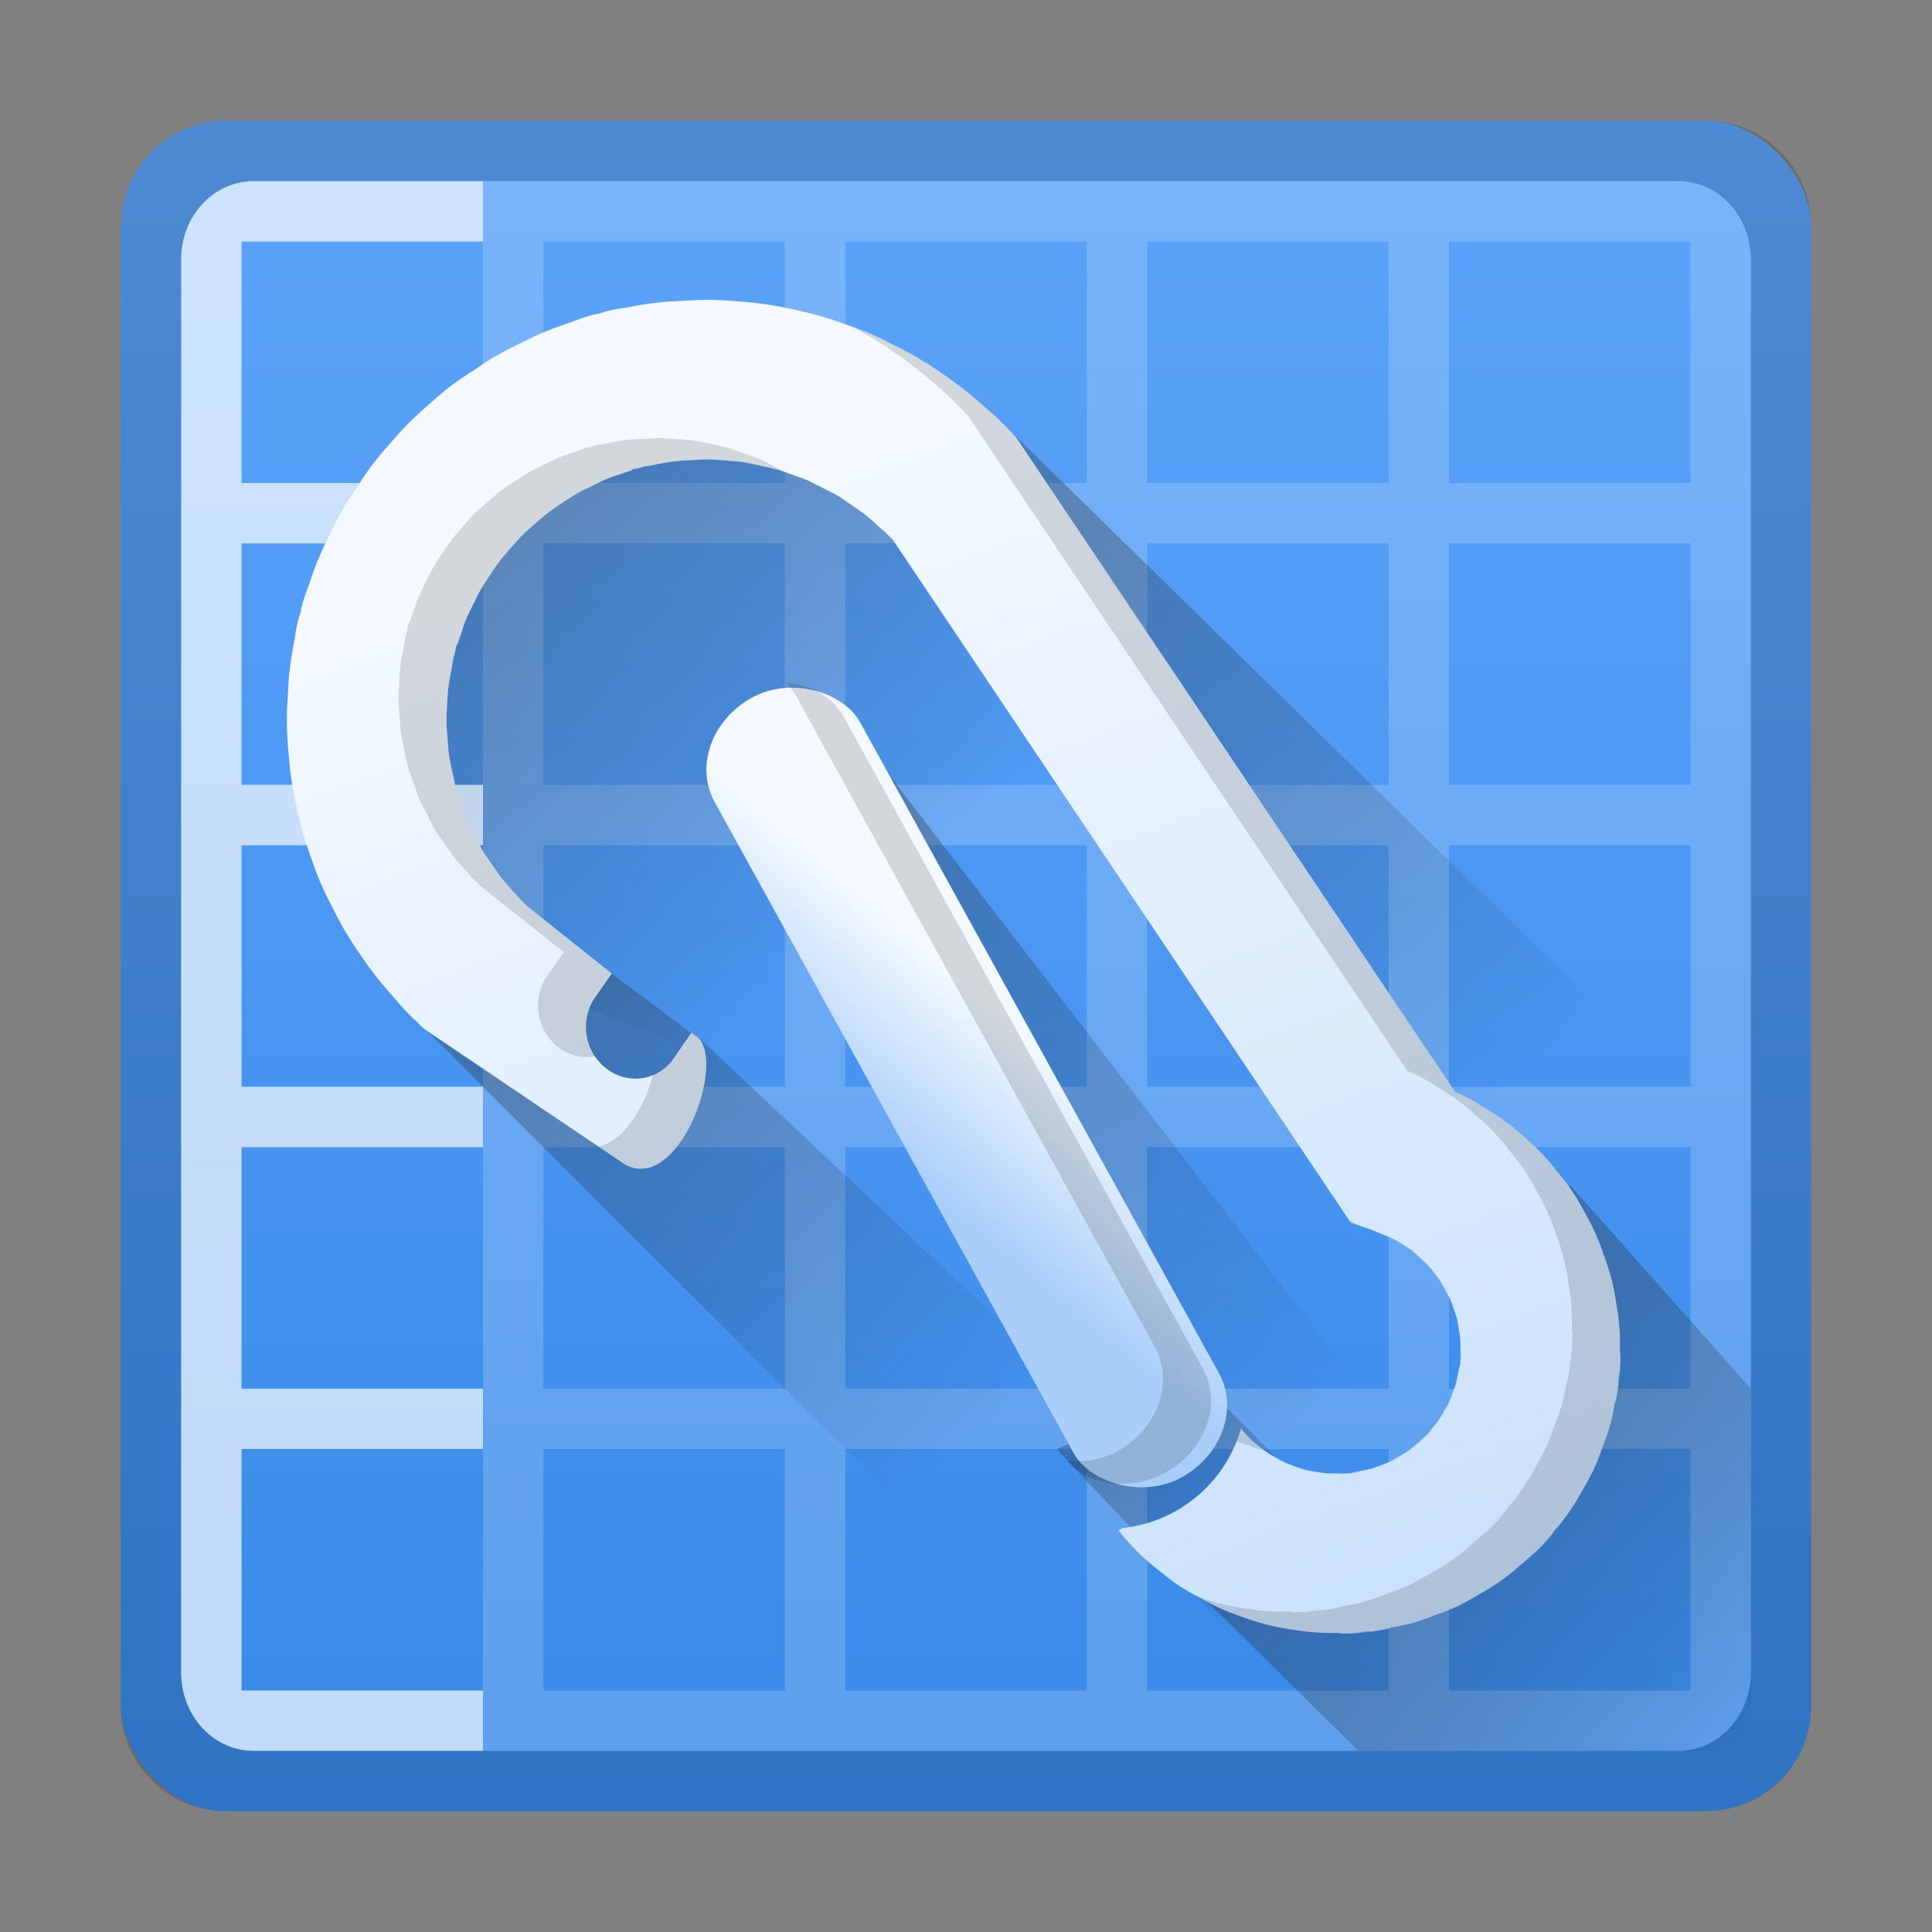<?xml version="1.0" encoding="UTF-8" standalone="no"?>
<!-- Created with Inkscape (http://www.inkscape.org/) -->

<svg
   xmlns:dc="http://purl.org/dc/elements/1.1/"
   xmlns:cc="http://creativecommons.org/ns#"
   xmlns:rdf="http://www.w3.org/1999/02/22-rdf-syntax-ns#"
   xmlns:svg="http://www.w3.org/2000/svg"
   xmlns="http://www.w3.org/2000/svg"
   xmlns:xlink="http://www.w3.org/1999/xlink"
   xmlns:sodipodi="http://sodipodi.sourceforge.net/DTD/sodipodi-0.dtd"
   xmlns:inkscape="http://www.inkscape.org/namespaces/inkscape"
   width="32"
   version="1.1"
   height="32"
   viewBox="0 0 32 32"
   id="svg2"
   inkscape:version="0.91 r13725"
   sodipodi:docname="klimbgrades.svg"
   inkscape:export-filename="/home/diau/git/kf5/climbinggrades/src/android/res/drawable-xxxhdpi/splashscreen.9.png"
   inkscape:export-xdpi="1406.25"
   inkscape:export-ydpi="1406.25">
  <rect x="0" y="0" width="32" height="32" fill="#808080" stroke="none"/>
  <sodipodi:namedview
     pagecolor="#ffffff"
     bordercolor="#666666"
     borderopacity="1"
     objecttolerance="10"
     gridtolerance="10"
     guidetolerance="10"
     inkscape:pageopacity="0"
     inkscape:pageshadow="2"
     inkscape:window-width="1680"
     inkscape:window-height="989"
     id="namedview32"
     showgrid="true"
     inkscape:zoom="5.6568543"
     inkscape:cx="39.24083"
     inkscape:cy="20.948245"
     inkscape:window-x="0"
     inkscape:window-y="0"
     inkscape:window-maximized="1"
     inkscape:current-layer="layer1">
    <inkscape:grid
       type="xygrid"
       id="grid4192" />
  </sodipodi:namedview>
  <defs
     id="defs5455">
    <linearGradient
       id="linearGradient4256">
      <stop
         style="stop-color:#a9cefa;stop-opacity:1"
         id="stop4258" />
      <stop
         offset="1"
         style="stop-color:#f3f9ff;stop-opacity:1"
         id="stop4260" />
    </linearGradient>
    <linearGradient
       inkscape:collect="always"
       id="linearGradient4227-0-8">
      <stop
         style="stop-color:#292c2f"
         id="stop4229-3-3" />
      <stop
         offset="1"
         style="stop-opacity:0"
         id="stop4231-90-8" />
    </linearGradient>
    <linearGradient
       id="linearGradient4232">
      <stop
         style="stop-color:#3889e9"
         id="stop4234-0" />
      <stop
         offset="1"
         style="stop-color:#5ea5fb"
         id="stop4236" />
    </linearGradient>
    <linearGradient
       inkscape:collect="always"
       xlink:href="#linearGradient4232"
       id="linearGradient3426"
       y1="545.798"
       y2="517.798"
       x2="0"
       gradientUnits="userSpaceOnUse" />
    <style
       id="current-color-scheme"
       type="text/css">
      .ColorScheme-Text {
        color:#4d4d4d;
      }
      </style>
    <linearGradient
       inkscape:collect="always"
       xlink:href="#linearGradient4232"
       id="linearGradient4220"
       x1="357.446"
       y1="530.885"
       x2="357.446"
       y2="497.798"
       gradientUnits="userSpaceOnUse"
       gradientTransform="matrix(0.875,0,0,0.875,87.696,81.35)" />
    <linearGradient
       inkscape:collect="always"
       xlink:href="#linearGradient4256"
       id="linearGradient4266"
       x1="-4.315"
       y1="-7.3"
       x2="-16.341"
       y2="18.755"
       gradientUnits="userSpaceOnUse"
       gradientTransform="matrix(-0.934,0.934,-0.934,-0.934,14.953,40.861)" />
    <linearGradient
       inkscape:collect="always"
       xlink:href="#linearGradient4256"
       id="linearGradient4274"
       x1="505.2"
       y1="402.963"
       x2="503.087"
       y2="403.791"
       gradientUnits="userSpaceOnUse"
       gradientTransform="matrix(1.321,0,0,1.321,-758.849,-1193.733)" />
    <linearGradient
       inkscape:collect="always"
       xlink:href="#linearGradient4227-0-8"
       id="linearGradient4326"
       x1="361.571"
       y1="532.798"
       x2="368.571"
       y2="539.798"
       gradientUnits="userSpaceOnUse"
       gradientTransform="translate(32,0)" />
    <linearGradient
       inkscape:collect="always"
       xlink:href="#linearGradient4227-0-8"
       id="linearGradient4336"
       x1="360.571"
       y1="524.326"
       x2="366.571"
       y2="531.264"
       gradientUnits="userSpaceOnUse"
       gradientTransform="translate(32,0)" />
    <linearGradient
       inkscape:collect="always"
       xlink:href="#linearGradient4227-0-8"
       id="linearGradient4346"
       x1="376.571"
       y1="539.798"
       x2="381.571"
       y2="544.798"
       gradientUnits="userSpaceOnUse"
       gradientTransform="translate(32,0)" />
    <linearGradient
       inkscape:collect="always"
       xlink:href="#linearGradient4227-0-8"
       id="linearGradient4356"
       x1="370.571"
       y1="524.798"
       x2="377.571"
       y2="533.798"
       gradientUnits="userSpaceOnUse"
       gradientTransform="translate(32,0)" />
    <linearGradient
       inkscape:collect="always"
       xlink:href="#linearGradient4227-0-8"
       id="linearGradient4366"
       x1="366.571"
       y1="529.798"
       x2="373.571"
       y2="539.798"
       gradientUnits="userSpaceOnUse"
       gradientTransform="translate(32,0)" />
    <linearGradient
       inkscape:collect="always"
       xlink:href="#linearGradient4227-0-8"
       id="linearGradient4276"
       x1="403.15"
       y1="539.4"
       x2="405.571"
       y2="542.431"
       gradientUnits="userSpaceOnUse" />
  </defs>
  <g
     inkscape:label="Capa 1"
     inkscape:groupmode="layer"
     id="layer1"
     transform="matrix(1 0 0 1 -384.571 -515.798)">
    <ellipse
       cx="400.571"
       cy="531.798"
       style="fill:url(#linearGradient3426);stroke-width:4"
       id="ellipse4233" />
    <path
       sodipodi:nodetypes="cccccccccccccccccccccccccccccccccscccccccccccccccccccccccccccccccccccccccccccccccccccccsccccccccscccscccccccccccccccccccccccccccccccccccccccccccccccccccccccccccccccccccccccccsccccccccccccccccccccsccccccccccccsccccccccccccccccccccccccccccccccccccccccc"
       inkscape:connector-curvature="0"
       id="path4222"
       d="m 374.519,488.16 c -0.165,0.005 -0.232,0.022 -0.203,0.019 -0.058,0.005 -0.151,0.01 -0.277,0.031 -0.142,0.024 -0.249,0.053 -0.328,0.074 -0.047,0.013 -0.135,0.033 -0.258,0.076 l 0,-0.002 c -0.136,0.047 -0.237,0.097 -0.311,0.131 -0.05,0.023 -0.136,0.059 -0.248,0.121 l 0,-0.002 c -0.133,0.074 -0.223,0.141 -0.285,0.184 0.054,-0.037 -0.01,-0.01 -0.162,0.107 -0.145,0.111 -0.165,0.14 -0.074,0.066 l 0,-0.002 c 0.09,-0.073 0.055,-0.058 -0.086,0.065 -0.141,0.122 -0.182,0.183 -0.148,0.15 -0.055,0.054 -0.131,0.126 -0.217,0.227 -0.077,0.09 -0.137,0.171 -0.186,0.238 -0.04,0.055 -0.101,0.137 -0.172,0.256 -0.072,0.121 -0.117,0.221 -0.15,0.291 -0.029,0.062 -0.067,0.139 -0.105,0.238 -0.05,0.127 -0.079,0.233 -0.102,0.312 -0.017,0.058 -0.046,0.15 -0.072,0.279 -0.024,0.121 -0.033,0.217 -0.041,0.283 -0.009,0.08 -0.024,0.184 -0.027,0.314 -0.004,0.127 0.004,0.227 0.008,0.299 0.004,0.075 0.01,0.17 0.025,0.285 0.018,0.135 0.044,0.244 0.064,0.33 0.015,0.065 0.034,0.156 0.07,0.27 0.018,0.057 0.036,0.096 0.055,0.145 l -1.91,9.689 -0.004,0.078 c -0.003,0.073 5.7e-4,0.047 0.002,0.074 l -0.004,0.019 0,0.1 c 0,0.161 0.012,0.236 0.012,0.223 0.005,0.117 0.013,0.251 0.031,0.402 0.016,0.133 0.035,0.241 0.051,0.324 0.015,0.084 0.036,0.195 0.07,0.332 0.036,0.144 0.074,0.258 0.102,0.342 0.027,0.082 0.061,0.195 0.117,0.334 0.052,0.128 0.099,0.221 0.129,0.285 0.044,0.092 0.097,0.204 0.168,0.33 0.063,0.112 0.119,0.198 0.16,0.262 0.056,0.087 0.125,0.196 0.219,0.32 0.078,0.104 0.144,0.179 0.189,0.232 0.067,0.08 0.149,0.176 0.254,0.283 0.104,0.107 0.194,0.182 0.254,0.236 0.059,0.052 0.141,0.131 0.256,0.221 0.119,0.093 0.225,0.165 0.314,0.225 l 0.002,0 c -0.006,-0.004 0.05,0.046 0.186,0.129 0.132,0.08 0.159,0.089 0.074,0.039 -0.071,-0.042 -0.044,-0.018 0.092,0.059 0.151,0.085 0.236,0.116 0.238,0.117 0.079,0.039 0.185,0.093 0.322,0.15 0.126,0.052 0.224,0.084 0.287,0.105 0.104,0.036 0.229,0.08 0.379,0.119 0.13,0.035 0.224,0.049 0.279,0.06 0.097,0.02 0.226,0.051 0.391,0.072 0.129,0.017 0.232,0.022 0.309,0.027 0.098,0.007 0.22,0.016 0.365,0.016 0.145,2e-5 0.267,-0.009 0.365,-0.016 0.077,-0.005 0.18,-0.011 0.309,-0.027 0.165,-0.021 0.293,-0.052 0.391,-0.072 0.055,-0.011 0.149,-0.026 0.279,-0.06 0.15,-0.04 0.274,-0.083 0.379,-0.119 0.063,-0.022 0.161,-0.053 0.287,-0.105 0.137,-0.057 0.243,-0.111 0.322,-0.15 0.002,-0.001 0.087,-0.032 0.238,-0.117 0.136,-0.076 0.163,-0.101 0.092,-0.059 -0.085,0.05 -0.058,0.041 0.074,-0.039 0.135,-0.083 0.192,-0.133 0.186,-0.129 l 0.002,0 c 0.089,-0.06 0.196,-0.131 0.314,-0.225 0.116,-0.091 0.199,-0.17 0.258,-0.223 0.06,-0.054 0.148,-0.129 0.252,-0.234 0.105,-0.107 0.187,-0.204 0.254,-0.283 0.045,-0.054 0.111,-0.129 0.189,-0.232 0.093,-0.124 0.163,-0.234 0.219,-0.32 0.041,-0.064 0.097,-0.15 0.16,-0.262 0.071,-0.126 0.124,-0.238 0.168,-0.33 0.03,-0.064 0.077,-0.157 0.129,-0.285 0.056,-0.139 0.09,-0.252 0.117,-0.334 0.027,-0.084 0.065,-0.197 0.102,-0.342 0.035,-0.137 0.055,-0.248 0.07,-0.332 0.015,-0.084 0.035,-0.191 0.051,-0.324 0.018,-0.151 0.026,-0.286 0.031,-0.402 -7.7e-4,0.013 0.012,-0.061 0.012,-0.223 l 0,-0.1 -0.004,-0.019 c 10e-4,-0.028 0.005,-8.9e-4 0.002,-0.074 l -0.004,-0.078 -0.58,-2.977 c -0.224,-0.743 -1.881,0.048 -1.762,0.527 l 0.008,0.059 0.381,-0.07 c 0.34,-0.061 0.648,0.165 0.691,0.508 0.044,0.342 -0.194,0.667 -0.533,0.729 l -0.357,0.065 0.154,1.36 c -9.6e-4,0.015 -0.002,-0.021 -0.002,0.049 l 0,0.092 c -1.1e-4,10e-4 1.2e-4,0.002 0,0.004 -0.002,0.024 -0.003,0.001 -0.006,0.065 -0.004,0.102 -0.008,0.186 -0.016,0.25 -0.005,0.044 -0.018,0.109 -0.035,0.199 -0.018,0.097 -0.029,0.167 -0.039,0.207 -0.011,0.042 -0.034,0.11 -0.066,0.209 -0.033,0.1 -0.055,0.171 -0.07,0.209 -0.012,0.029 -0.04,0.086 -0.082,0.176 -0.042,0.089 -0.074,0.157 -0.102,0.205 -0.018,0.033 -0.053,0.085 -0.102,0.16 -0.058,0.089 -0.1,0.156 -0.133,0.199 -0.019,0.026 -0.06,0.072 -0.119,0.143 -0.066,0.078 -0.117,0.137 -0.156,0.178 -0.026,0.026 -0.078,0.072 -0.156,0.143 l 0,0.002 -0.002,0 c -0.077,0.069 -0.128,0.114 -0.156,0.137 -0.045,0.035 -0.112,0.082 -0.197,0.139 -0.106,0.071 -0.143,0.1 -0.113,0.082 0.093,-0.057 0.077,-0.05 -0.047,0.023 -0.123,0.072 -0.14,0.086 -0.057,0.039 0.026,-0.014 -0.022,0.004 -0.148,0.066 -0.093,0.046 -0.158,0.08 -0.197,0.096 -0.027,0.011 -0.085,0.03 -0.178,0.062 -0.099,0.035 -0.177,0.061 -0.234,0.076 -0.02,0.005 -0.078,0.017 -0.174,0.037 -0.113,0.024 -0.194,0.039 -0.242,0.045 -0.037,0.005 -0.101,0.009 -0.191,0.016 -0.099,0.007 -0.172,0.012 -0.225,0.012 -0.052,10e-6 -0.126,-0.005 -0.225,-0.012 -0.09,-0.006 -0.154,-0.011 -0.191,-0.016 -0.049,-0.006 -0.129,-0.021 -0.242,-0.045 -0.096,-0.02 -0.154,-0.032 -0.174,-0.037 -0.058,-0.015 -0.135,-0.042 -0.234,-0.076 -0.092,-0.032 -0.151,-0.051 -0.178,-0.062 -0.039,-0.016 -0.105,-0.05 -0.197,-0.096 -0.126,-0.062 -0.174,-0.081 -0.148,-0.066 0.084,0.047 0.066,0.033 -0.057,-0.039 -0.124,-0.073 -0.14,-0.08 -0.047,-0.023 0.029,0.018 -0.008,-0.011 -0.113,-0.082 l -0.002,0 c -0.084,-0.057 -0.151,-0.104 -0.195,-0.139 -0.029,-0.023 -0.079,-0.067 -0.156,-0.137 l -0.002,0 0,-0.002 c -0.079,-0.07 -0.131,-0.116 -0.156,-0.143 -0.04,-0.04 -0.09,-0.1 -0.156,-0.178 -0.059,-0.07 -0.1,-0.117 -0.119,-0.143 -0.033,-0.043 -0.075,-0.11 -0.133,-0.199 -0.049,-0.076 -0.083,-0.128 -0.102,-0.16 -0.027,-0.048 -0.059,-0.116 -0.102,-0.205 -0.042,-0.089 -0.07,-0.147 -0.082,-0.176 -0.015,-0.038 -0.038,-0.109 -0.07,-0.209 -0.032,-0.099 -0.056,-0.167 -0.066,-0.209 -0.01,-0.04 -0.021,-0.11 -0.039,-0.207 -0.017,-0.091 -0.03,-0.155 -0.035,-0.199 -0.008,-0.064 -0.011,-0.148 -0.016,-0.25 -0.003,-0.063 -0.004,-0.041 -0.006,-0.065 l 0,-0.004 0,-0.092 c 4.7e-4,-0.07 -8.9e-4,-0.034 -0.002,-0.049 l 1.996,-10.119 -0.15,-0.305 c 0.036,0.073 0.028,0.051 -0.027,-0.078 l 0,-0.002 c -0.027,-0.064 -0.046,-0.11 -0.055,-0.139 -0.005,-0.015 -0.016,-0.052 -0.031,-0.117 -0.017,-0.072 -0.026,-0.118 -0.029,-0.143 -0.003,-0.022 -0.006,-0.063 -0.01,-0.125 -0.004,-0.072 -0.004,-0.115 -0.004,-0.131 6.3e-4,-0.022 0.003,-0.068 0.012,-0.139 0.008,-0.07 0.015,-0.11 0.018,-0.123 10e-4,-0.007 0.011,-0.047 0.033,-0.123 0.021,-0.073 0.035,-0.117 0.043,-0.137 0.007,-0.018 0.022,-0.054 0.047,-0.105 0.034,-0.072 0.056,-0.112 0.064,-0.127 0.005,-0.008 0.031,-0.045 0.078,-0.111 0.036,-0.05 0.062,-0.084 0.08,-0.105 0.011,-0.013 0.042,-0.045 0.096,-0.098 0.106,-0.104 0.126,-0.123 0.062,-0.068 -0.101,0.088 -0.091,0.081 0.039,-0.025 l 0,-0.002 c 0.128,-0.105 0.137,-0.113 0.031,-0.031 -0.078,0.06 -0.059,0.049 0.072,-0.041 0.073,-0.051 0.116,-0.077 0.125,-0.082 l 0,-0.002 c 0.004,-0.002 0.037,-0.019 0.107,-0.051 0.074,-0.034 0.119,-0.051 0.135,-0.057 l 0,-0.002 c -2.7e-4,10e-5 0.036,-0.009 0.113,-0.029 0.078,-0.021 0.126,-0.032 0.145,-0.035 0.006,-10e-4 0.045,-0.005 0.121,-0.012 0.127,-0.011 0.157,-0.014 0.09,-0.012 -0.119,0.003 -0.105,0.004 0.045,0.004 0.026,0 0.07,0.002 0.135,0.008 0.076,0.007 0.115,0.011 0.121,0.012 0.018,0.003 0.066,0.014 0.145,0.035 0.078,0.021 0.114,0.029 0.113,0.029 l 0,0.002 c 0.016,0.005 0.061,0.023 0.135,0.057 0.07,0.032 0.104,0.049 0.107,0.051 l 0,0.002 c 0.009,0.005 0.051,0.031 0.125,0.082 0.131,0.09 0.15,0.101 0.072,0.041 -0.106,-0.082 -0.097,-0.073 0.031,0.031 l 0,0.002 c 0.13,0.106 0.14,0.113 0.039,0.025 -0.063,-0.055 -0.044,-0.036 0.062,0.068 0.053,0.052 0.085,0.085 0.096,0.098 0.018,0.021 0.044,0.056 0.08,0.105 0.047,0.066 0.074,0.104 0.078,0.111 0.009,0.015 0.03,0.055 0.064,0.127 0.025,0.052 0.04,0.087 0.047,0.105 0.008,0.02 0.022,0.064 0.043,0.137 0.022,0.076 0.032,0.116 0.033,0.123 0.003,0.013 0.009,0.053 0.018,0.123 0.008,0.071 0.011,0.117 0.012,0.139 4.7e-4,0.016 1.8e-4,0.059 -0.004,0.131 -0.003,0.062 -0.007,0.103 -0.01,0.125 -0.002,0.019 -0.012,0.064 -0.023,0.113 0.329,-0.092 0.67,-0.138 1.012,-0.139 0.34,0.001 0.678,0.049 1.006,0.141 0.003,-0.043 0.01,-0.096 0.012,-0.131 0.004,-0.072 0.011,-0.171 0.008,-0.299 -0.004,-0.13 -0.018,-0.235 -0.027,-0.314 -0.008,-0.066 -0.017,-0.162 -0.041,-0.283 -0.026,-0.13 -0.056,-0.221 -0.072,-0.279 -0.023,-0.079 -0.052,-0.185 -0.102,-0.312 -0.038,-0.099 -0.076,-0.177 -0.105,-0.238 -0.033,-0.07 -0.079,-0.17 -0.15,-0.291 -0.071,-0.119 -0.132,-0.201 -0.172,-0.256 -0.049,-0.068 -0.109,-0.149 -0.186,-0.238 -0.086,-0.101 -0.162,-0.173 -0.217,-0.227 0.034,0.033 -0.008,-0.028 -0.148,-0.15 -0.141,-0.122 -0.176,-0.138 -0.086,-0.065 l 0,0.002 c 0.091,0.074 0.07,0.045 -0.074,-0.066 -0.153,-0.118 -0.216,-0.145 -0.162,-0.107 -0.062,-0.043 -0.152,-0.11 -0.285,-0.184 l 0,0.002 c -0.112,-0.062 -0.198,-0.098 -0.248,-0.121 -0.073,-0.034 -0.174,-0.084 -0.311,-0.131 l 0,0.002 c -0.123,-0.043 -0.211,-0.064 -0.258,-0.076 -0.079,-0.021 -0.187,-0.051 -0.328,-0.074 -0.126,-0.021 -0.22,-0.026 -0.277,-0.031 -0.083,-0.007 -0.185,-0.016 -0.307,-0.016 0.1,-2e-5 0.065,-0.009 -0.104,-0.004 z"
       style="color:#000000;font-style:normal;font-variant:normal;font-weight:normal;font-stretch:normal;font-size:medium;line-height:normal;font-family:sans-serif;text-indent:0;text-align:start;text-decoration:none;text-decoration-line:none;text-decoration-style:solid;text-decoration-color:#000000;letter-spacing:normal;word-spacing:normal;text-transform:none;direction:ltr;block-progression:tb;writing-mode:lr-tb;baseline-shift:baseline;text-anchor:start;white-space:normal;clip-rule:nonzero;display:inline;overflow:visible;visibility:visible;opacity:1;isolation:auto;mix-blend-mode:normal;color-interpolation:sRGB;color-interpolation-filters:linearRGB;solid-color:#000000;solid-opacity:1;fill:#000000;fill-opacity:1;fill-rule:evenodd;stroke:none;stroke-width:2;stroke-linecap:butt;stroke-linejoin:miter;stroke-miterlimit:4;stroke-dasharray:none;stroke-dashoffset:0;stroke-opacity:1;color-rendering:auto;image-rendering:auto;shape-rendering:auto;text-rendering:auto;enable-background:accumulate" />
    <rect
       transform="matrix(0.961,0.278,-0.278,0.961,0,0)"
       rx="1.039"
       ry="0.918"
       y="367.855"
       x="498.149"
       height="11.156"
       width="2.078"
       id="rect4224"
       style="fill:#ff00ff;fill-opacity:1;stroke-width:2;stroke-linecap:round;stroke-linejoin:bevel;stroke-miterlimit:4;stroke-dasharray:none" />
    <rect
       style="fill:url(#linearGradient4220);fill-opacity:1;stroke-width:2;stroke-linecap:round;stroke-linejoin:bevel;stroke-miterlimit:4;stroke-dasharray:none"
       id="rect4212"
       width="28"
       height="28"
       x="386.571"
       y="517.798"
       rx="1.75"
       ry="1.75" />
    <path
       style="fill:#fcfcfc;fill-opacity:0.182;stroke-width:2;stroke-linecap:round;stroke-linejoin:bevel;stroke-miterlimit:4;stroke-dasharray:none"
       d="M 4.203 3 C 3.537 3 3 3.578 3 4.297 L 3 8 L 3 9 L 3 13 L 3 14 L 3 18 L 3 19 L 3 23 L 3 24 L 3 27.703 C 3 28.422 3.537 29 4.203 29 L 8 29 L 27.797 29 C 28.463 29 29 28.422 29 27.703 L 29 4.297 C 29 3.578 28.463 3 27.797 3 L 8 3 L 4.203 3 z M 4 4 L 8 4 L 8 8 L 4 8 L 4 4 z M 9 4 L 13 4 L 13 8 L 9 8 L 9 4 z M 14 4 L 18 4 L 18 8 L 14 8 L 14 4 z M 19 4 L 23 4 L 23 8 L 19 8 L 19 4 z M 24 4 L 28 4 L 28 8 L 24 8 L 24 4 z M 4 9 L 8 9 L 8 13 L 4 13 L 4 9 z M 9 9 L 13 9 L 13 13 L 9 13 L 9 9 z M 14 9 L 18 9 L 18 13 L 14 13 L 14 9 z M 19 9 L 23 9 L 23 13 L 19 13 L 19 9 z M 24 9 L 28 9 L 28 13 L 24 13 L 24 9 z M 4 14 L 8 14 L 8 18 L 4 18 L 4 14 z M 9 14 L 13 14 L 13 18 L 9 18 L 9 14 z M 14 14 L 18 14 L 18 18 L 14 18 L 14 14 z M 19 14 L 23 14 L 23 18 L 19 18 L 19 14 z M 24 14 L 28 14 L 28 18 L 24 18 L 24 14 z M 4 19 L 8 19 L 8 23 L 4 23 L 4 19 z M 9 19 L 13 19 L 13 23 L 9 23 L 9 19 z M 14 19 L 18 19 L 18 23 L 14 23 L 14 19 z M 19 19 L 23 19 L 23 23 L 19 23 L 19 19 z M 24 19 L 28 19 L 28 23 L 24 23 L 24 19 z M 4 24 L 8 24 L 8 28 L 4 28 L 4 24 z M 9 24 L 13 24 L 13 28 L 9 28 L 9 24 z M 14 24 L 18 24 L 18 28 L 14 28 L 14 24 z M 19 24 L 23 24 L 23 28 L 19 28 L 19 24 z M 24 24 L 28 24 L 28 28 L 24 28 L 24 24 z "
       transform="translate(384.571,515.798)"
       id="rect4232-1" />
    <path
       style="opacity:0.32;fill:url(#linearGradient4326);fill-opacity:1;fill-rule:evenodd;stroke:none;stroke-width:1px;stroke-linecap:butt;stroke-linejoin:miter;stroke-opacity:1"
       d="m 391.571,532.798 11,11 5.133,0.055 -11.47,-10.785 -1.549,-1.157 z"
       id="path4316"
       inkscape:connector-curvature="0"
       sodipodi:nodetypes="cccccc" />
    <path
       style="opacity:0.323;fill:url(#linearGradient4336);fill-opacity:1;fill-rule:evenodd;stroke:none;stroke-width:1px;stroke-linecap:butt;stroke-linejoin:miter;stroke-opacity:1"
       d="m 392.571,531.798 -1,-4 1,-3 3,-2 4,1 3,3 2,3 1,2 -5.688,4.75 -3.863,-3.378 z"
       id="path4328"
       inkscape:connector-curvature="0"
       sodipodi:nodetypes="ccccccccccc" />
    <path
       style="opacity:0.32;fill:url(#linearGradient4346);fill-opacity:1;fill-rule:evenodd;stroke:none;stroke-width:1px;stroke-linecap:butt;stroke-linejoin:miter;stroke-opacity:1"
       d="m 404.571,542.329 2.5,2.469 6.5,0 0,-6 -3,-3.375 -1.438,3.938 z"
       id="path4338"
       inkscape:connector-curvature="0" />
    <path
       style="opacity:0.32;fill:url(#linearGradient4356);fill-opacity:1;fill-rule:evenodd;stroke:none;stroke-width:1px;stroke-linecap:butt;stroke-linejoin:miter;stroke-opacity:1"
       d="m 401.324,522.954 12.247,12 0,5 -6,-5 -7,-11 z"
       id="path4348"
       inkscape:connector-curvature="0"
       sodipodi:nodetypes="cccccc" />
    <path
       style="fill:url(#linearGradient4276);fill-opacity:1;fill-rule:evenodd;stroke:none;stroke-width:1px;stroke-linecap:butt;stroke-linejoin:miter;stroke-opacity:1;opacity:0.32"
       d="m 404.571,538.798 3,3 -2.062,1.641 -3.438,-3.641 z"
       id="path4266"
       inkscape:connector-curvature="0"
       sodipodi:nodetypes="ccccc" />
    <path
       style="opacity:0.32;fill:url(#linearGradient4366);fill-opacity:1;fill-rule:evenodd;stroke:none;stroke-width:1px;stroke-linecap:butt;stroke-linejoin:miter;stroke-opacity:1"
       d="m 398.433,527.51 10,13 -2,2 -6,-8 -3.594,-6 z"
       id="path4358"
       inkscape:connector-curvature="0" />
    <path
       style="opacity:1;fill:#ffffff;fill-opacity:0.624;stroke:none;stroke-width:2;stroke-linecap:round;stroke-linejoin:bevel;stroke-miterlimit:4;stroke-dasharray:none"
       d="M 4.203 3 C 3.537 3 3 3.578 3 4.297 L 3 8 L 3 9 L 3 13 L 3 14 L 3 18 L 3 19 L 3 23 L 3 24 L 3 27.703 C 3 28.422 3.537 29 4.203 29 L 8 29 L 8 28 L 4 28 L 4 24 L 8 24 L 8 23 L 4 23 L 4 19 L 8 19 L 8 18 L 4 18 L 4 14 L 8 14 L 8 13 L 4 13 L 4 9 L 8 9 L 8 8 L 4 8 L 4 4 L 8 4 L 8 3 L 4.203 3 z "
       transform="translate(384.571,515.798)"
       id="rect4370" />
    <path
       inkscape:connector-curvature="0"
       style="fill:#000000;fill-opacity:0.164;stroke-width:2;stroke-linecap:round;stroke-linejoin:bevel;stroke-miterlimit:4;stroke-dasharray:none"
       d="m 388.321,517.798 c -0.97,0 -1.75,0.78 -1.75,1.75 l 0,24.5 c 0,0.97 0.78,1.75 1.75,1.75 l 24.5,0 c 0.97,0 1.75,-0.78 1.75,-1.75 l 0,-24.5 c 0,-0.97 -0.78,-1.75 -1.75,-1.75 l -24.5,0 z m 0.453,1 23.594,0 c 0.667,0 1.203,0.578 1.203,1.297 l 0,23.406 c 0,0.718 -0.537,1.297 -1.203,1.297 l -23.594,0 c -0.667,0 -1.203,-0.578 -1.203,-1.297 l 0,-23.406 c 0,-0.718 0.537,-1.297 1.203,-1.297 z"
       id="rect4301" />
    <path
       style="color:#000000;font-style:normal;font-variant:normal;font-weight:normal;font-stretch:normal;font-size:medium;line-height:normal;font-family:sans-serif;text-indent:0;text-align:start;text-decoration:none;text-decoration-line:none;text-decoration-style:solid;text-decoration-color:#000000;letter-spacing:normal;word-spacing:normal;text-transform:none;direction:ltr;block-progression:tb;writing-mode:lr-tb;baseline-shift:baseline;text-anchor:start;white-space:normal;clip-rule:nonzero;display:inline;overflow:visible;visibility:visible;opacity:1;isolation:auto;mix-blend-mode:normal;color-interpolation:sRGB;color-interpolation-filters:linearRGB;solid-color:#000000;solid-opacity:1;fill:url(#linearGradient4266);fill-opacity:1;fill-rule:evenodd;stroke:none;stroke-width:2;stroke-linecap:butt;stroke-linejoin:miter;stroke-miterlimit:4;stroke-dasharray:none;stroke-dashoffset:0;stroke-opacity:1;color-rendering:auto;image-rendering:auto;shape-rendering:auto;text-rendering:auto;enable-background:accumulate"
       d="M 11.756 4.967 C 11.559 4.965 11.404 4.978 11.297 4.984 C 11.193 4.99 11.043 4.993 10.852 5.016 C 10.654 5.04 10.489 5.072 10.35 5.1 L 10.348 5.102 C 10.357 5.1 10.257 5.105 10.053 5.154 C 9.855 5.202 9.821 5.22 9.947 5.188 C 10.053 5.16 10.005 5.163 9.807 5.219 C 9.586 5.281 9.478 5.331 9.475 5.332 C 9.364 5.369 9.214 5.417 9.033 5.492 C 8.866 5.561 8.746 5.624 8.666 5.662 C 8.534 5.726 8.378 5.801 8.201 5.904 C 8.047 5.994 7.945 6.068 7.883 6.109 C 7.773 6.181 7.625 6.272 7.451 6.406 C 7.315 6.511 7.213 6.603 7.137 6.67 C 7.039 6.755 6.917 6.861 6.781 6.996 C 6.646 7.131 6.541 7.254 6.455 7.352 C 6.388 7.428 6.296 7.53 6.191 7.666 C 6.057 7.84 5.967 7.988 5.895 8.098 C 5.854 8.16 5.779 8.262 5.689 8.416 C 5.587 8.593 5.511 8.749 5.447 8.881 C 5.409 8.96 5.346 9.081 5.277 9.248 C 5.202 9.429 5.154 9.579 5.117 9.689 C 5.116 9.692 5.066 9.801 5.004 10.021 C 4.948 10.219 4.945 10.268 4.973 10.162 C 5.005 10.036 4.987 10.069 4.939 10.268 C 4.89 10.471 4.885 10.572 4.887 10.562 L 4.885 10.564 C 4.857 10.704 4.825 10.87 4.801 11.068 C 4.777 11.261 4.773 11.414 4.768 11.518 C 4.762 11.624 4.75 11.775 4.752 11.971 C 4.754 12.169 4.768 12.336 4.779 12.473 C 4.787 12.565 4.796 12.697 4.82 12.867 C 4.849 13.071 4.885 13.238 4.914 13.371 C 4.935 13.469 4.964 13.602 5.01 13.766 C 5.061 13.95 5.115 14.104 5.16 14.23 C 5.192 14.318 5.235 14.449 5.307 14.617 C 5.385 14.8 5.458 14.937 5.51 15.039 C 5.563 15.143 5.633 15.284 5.734 15.453 C 5.83 15.614 5.915 15.736 5.979 15.828 C 6.042 15.921 6.125 16.041 6.234 16.18 C 6.359 16.338 6.476 16.47 6.58 16.584 C 6.568 16.571 6.626 16.652 6.777 16.803 L 6.871 16.896 L 6.893 16.91 C 6.917 16.937 6.889 16.916 6.961 16.982 L 7.037 17.051 L 10.359 19.291 C 11.263 19.776 12.073 17.489 11.514 17.152 L 11.451 17.105 L 11.16 17.527 C 10.9 17.902 10.402 17.976 10.041 17.697 C 9.68 17.418 9.597 16.894 9.857 16.52 L 10.133 16.125 L 8.717 14.998 C 8.703 14.983 8.739 15.016 8.674 14.951 L 8.588 14.865 C 8.587 14.864 8.586 14.863 8.584 14.861 C 8.564 14.837 8.586 14.857 8.529 14.795 C 8.438 14.696 8.363 14.614 8.311 14.547 C 8.274 14.501 8.225 14.428 8.156 14.328 C 8.082 14.221 8.028 14.145 8 14.098 C 7.971 14.048 7.929 13.964 7.867 13.842 C 7.804 13.717 7.758 13.63 7.736 13.58 C 7.72 13.542 7.694 13.463 7.65 13.34 C 7.607 13.217 7.572 13.123 7.553 13.053 C 7.539 13.005 7.523 12.925 7.498 12.809 C 7.468 12.671 7.446 12.569 7.436 12.498 C 7.43 12.456 7.424 12.375 7.414 12.254 C 7.403 12.12 7.395 12.016 7.395 11.941 C 7.394 11.893 7.398 11.801 7.406 11.662 L 7.404 11.66 L 7.406 11.658 C 7.414 11.521 7.42 11.433 7.426 11.385 C 7.435 11.31 7.454 11.203 7.48 11.07 C 7.513 10.905 7.52 10.845 7.51 10.889 C 7.476 11.028 7.484 11.006 7.531 10.822 C 7.578 10.64 7.581 10.61 7.547 10.732 C 7.536 10.77 7.566 10.707 7.625 10.531 C 7.668 10.402 7.697 10.309 7.719 10.258 C 7.733 10.223 7.77 10.15 7.826 10.033 C 7.887 9.908 7.935 9.812 7.975 9.744 C 7.989 9.721 8.03 9.655 8.102 9.547 C 8.186 9.419 8.248 9.33 8.287 9.279 C 8.318 9.24 8.373 9.177 8.451 9.086 C 8.537 8.987 8.602 8.914 8.65 8.865 C 8.699 8.816 8.773 8.752 8.871 8.666 C 8.961 8.587 9.025 8.533 9.064 8.502 C 9.115 8.462 9.204 8.4 9.332 8.316 C 9.441 8.245 9.506 8.203 9.529 8.189 C 9.597 8.15 9.695 8.101 9.82 8.041 C 9.937 7.985 10.01 7.948 10.045 7.934 C 10.097 7.912 10.189 7.881 10.318 7.838 C 10.494 7.779 10.555 7.751 10.518 7.762 C 10.396 7.796 10.426 7.793 10.607 7.746 C 10.792 7.698 10.813 7.691 10.674 7.725 C 10.63 7.735 10.691 7.728 10.855 7.695 L 10.857 7.693 C 10.989 7.668 11.095 7.65 11.17 7.641 C 11.218 7.635 11.306 7.629 11.443 7.621 L 11.445 7.619 L 11.447 7.621 C 11.587 7.613 11.678 7.609 11.727 7.609 C 11.801 7.61 11.905 7.618 12.039 7.629 C 12.16 7.639 12.241 7.644 12.283 7.65 C 12.354 7.66 12.457 7.683 12.594 7.713 C 12.71 7.738 12.79 7.754 12.838 7.768 C 12.908 7.787 13.003 7.819 13.125 7.863 C 13.248 7.907 13.327 7.935 13.365 7.951 C 13.415 7.972 13.503 8.019 13.627 8.082 C 13.749 8.144 13.835 8.185 13.885 8.215 C 13.932 8.243 14.006 8.297 14.113 8.371 C 14.214 8.44 14.286 8.489 14.332 8.525 C 14.399 8.578 14.481 8.653 14.58 8.744 C 14.642 8.8 14.623 8.779 14.646 8.799 L 14.65 8.803 L 14.736 8.889 C 14.801 8.954 14.768 8.918 14.783 8.932 L 22.373 20.252 L 22.799 20.396 C 22.697 20.362 22.724 20.374 22.896 20.443 L 22.898 20.445 C 22.984 20.479 23.045 20.505 23.08 20.523 C 23.099 20.532 23.144 20.557 23.219 20.604 C 23.302 20.655 23.353 20.689 23.379 20.709 C 23.403 20.727 23.442 20.764 23.504 20.818 C 23.575 20.882 23.616 20.92 23.631 20.936 C 23.651 20.957 23.692 21.002 23.75 21.076 C 23.808 21.149 23.838 21.194 23.848 21.209 C 23.854 21.216 23.881 21.262 23.932 21.354 C 23.98 21.441 24.008 21.495 24.02 21.521 C 24.03 21.545 24.049 21.593 24.074 21.664 C 24.109 21.763 24.127 21.822 24.133 21.844 C 24.136 21.856 24.147 21.914 24.164 22.02 C 24.177 22.099 24.185 22.156 24.188 22.193 C 24.189 22.215 24.19 22.277 24.189 22.375 C 24.187 22.572 24.186 22.607 24.193 22.496 C 24.206 22.319 24.203 22.336 24.182 22.557 L 24.184 22.559 C 24.162 22.776 24.161 22.793 24.184 22.617 C 24.2 22.488 24.192 22.516 24.154 22.723 C 24.133 22.839 24.117 22.903 24.113 22.916 L 24.115 22.918 C 24.113 22.924 24.098 22.971 24.062 23.066 C 24.025 23.167 24 23.224 23.99 23.244 L 23.992 23.246 C 23.992 23.246 23.968 23.289 23.914 23.381 C 23.86 23.473 23.825 23.529 23.811 23.549 C 23.806 23.556 23.773 23.595 23.709 23.672 C 23.601 23.8 23.576 23.832 23.637 23.768 C 23.745 23.653 23.73 23.665 23.59 23.805 C 23.566 23.829 23.523 23.869 23.457 23.924 C 23.38 23.988 23.341 24.02 23.334 24.025 C 23.314 24.04 23.259 24.075 23.166 24.129 C 23.074 24.182 23.033 24.207 23.033 24.207 L 23.031 24.205 C 23.012 24.215 22.952 24.24 22.852 24.277 C 22.756 24.313 22.709 24.328 22.703 24.33 L 22.701 24.328 C 22.688 24.332 22.624 24.348 22.508 24.369 C 22.301 24.407 22.273 24.415 22.402 24.398 C 22.578 24.376 22.561 24.377 22.344 24.398 L 22.342 24.396 C 22.121 24.419 22.105 24.421 22.281 24.408 C 22.392 24.4 22.357 24.401 22.16 24.404 C 22.062 24.405 22.001 24.404 21.979 24.402 C 21.942 24.399 21.885 24.392 21.805 24.379 C 21.699 24.362 21.64 24.351 21.629 24.348 C 21.607 24.343 21.548 24.324 21.449 24.289 C 21.378 24.264 21.33 24.245 21.307 24.234 C 21.28 24.223 21.226 24.195 21.139 24.146 C 21.048 24.096 21.002 24.068 20.994 24.062 C 20.979 24.052 20.935 24.021 20.861 23.963 C 20.787 23.904 20.742 23.866 20.721 23.846 C 20.705 23.831 20.667 23.79 20.604 23.719 C 20.578 23.691 20.572 23.682 20.555 23.662 A 2.297 2.297 0 0 1 18.584 25.311 C 18.564 25.322 18.546 25.338 18.525 25.35 C 18.562 25.393 18.606 25.448 18.637 25.482 C 18.7 25.553 18.786 25.652 18.908 25.768 C 19.034 25.886 19.143 25.971 19.227 26.037 C 19.296 26.091 19.393 26.173 19.529 26.264 C 19.675 26.361 19.79 26.418 19.859 26.457 C 19.954 26.51 20.081 26.582 20.246 26.654 C 20.374 26.711 20.481 26.747 20.566 26.777 C 20.663 26.812 20.798 26.862 20.979 26.908 C 21.156 26.953 21.291 26.974 21.379 26.988 C 21.488 27.006 21.62 27.025 21.775 27.037 C 21.95 27.051 22.088 27.046 22.189 27.045 C 22.127 27.046 22.223 27.066 22.469 27.049 C 22.714 27.032 22.762 27.012 22.609 27.027 L 22.605 27.025 C 22.452 27.041 22.499 27.05 22.738 27.02 C 22.991 26.987 23.076 26.951 22.99 26.967 C 23.088 26.949 23.234 26.928 23.428 26.873 L 23.426 26.871 C 23.589 26.825 23.702 26.777 23.77 26.752 C 23.869 26.715 24.012 26.667 24.184 26.584 L 24.182 26.582 C 24.336 26.507 24.436 26.445 24.492 26.412 C 24.585 26.358 24.715 26.286 24.869 26.176 C 25.006 26.078 25.098 25.995 25.156 25.945 C 25.24 25.875 25.345 25.788 25.459 25.674 C 25.365 25.767 25.406 25.742 25.559 25.58 C 25.708 25.421 25.755 25.342 25.73 25.371 C 25.78 25.312 25.863 25.221 25.961 25.084 C 26.071 24.93 26.143 24.8 26.197 24.707 C 26.23 24.651 26.292 24.549 26.367 24.395 L 26.369 24.396 C 26.452 24.225 26.5 24.084 26.537 23.984 C 26.562 23.917 26.61 23.804 26.656 23.641 L 26.658 23.643 C 26.713 23.449 26.734 23.303 26.752 23.205 C 26.736 23.29 26.771 23.205 26.803 22.953 C 26.834 22.714 26.826 22.667 26.811 22.82 L 26.812 22.822 C 26.797 22.975 26.815 22.927 26.832 22.682 C 26.849 22.436 26.831 22.34 26.83 22.402 C 26.831 22.301 26.835 22.163 26.822 21.988 C 26.81 21.833 26.789 21.703 26.771 21.594 C 26.757 21.506 26.739 21.371 26.693 21.193 C 26.648 21.013 26.597 20.877 26.562 20.781 C 26.532 20.696 26.494 20.587 26.438 20.459 C 26.365 20.294 26.295 20.167 26.242 20.072 C 26.203 20.002 26.146 19.89 26.049 19.744 C 25.958 19.608 25.877 19.51 25.822 19.441 C 25.756 19.359 25.671 19.248 25.553 19.123 C 25.437 19 25.338 18.913 25.268 18.85 C 25.194 18.783 25.098 18.7 24.977 18.607 C 24.833 18.499 24.706 18.42 24.607 18.359 C 24.533 18.313 24.431 18.246 24.291 18.174 C 24.22 18.137 24.167 18.118 24.104 18.09 L 16.836 7.252 L 16.768 7.176 C 16.702 7.104 16.722 7.132 16.695 7.107 L 16.682 7.086 L 16.588 6.992 C 16.437 6.841 16.356 6.783 16.369 6.795 C 16.255 6.69 16.121 6.574 15.963 6.449 C 15.824 6.34 15.706 6.257 15.613 6.193 C 15.521 6.13 15.399 6.045 15.238 5.949 C 15.069 5.848 14.928 5.777 14.824 5.725 C 14.722 5.673 14.585 5.599 14.402 5.521 C 14.234 5.45 14.103 5.406 14.016 5.375 C 13.889 5.33 13.733 5.276 13.549 5.225 C 13.385 5.179 13.254 5.15 13.156 5.129 C 13.023 5.1 12.856 5.064 12.652 5.035 C 12.483 5.011 12.35 5.002 12.258 4.994 C 12.121 4.983 11.954 4.969 11.756 4.967 z "
       transform="translate(384.571,515.798)"
       id="path3367" />
    <rect
       style="fill:url(#linearGradient4274);fill-opacity:1;stroke-width:2;stroke-linecap:round;stroke-linejoin:bevel;stroke-miterlimit:4;stroke-dasharray:none"
       id="rect4198"
       width="2.746"
       height="14.741"
       x="-94.392"
       y="-668.031"
       ry="1.213"
       rx="1.373"
       transform="matrix(-0.876,0.483,-0.483,-0.876,0,0)" />
    <path
       style="color:#000000;font-style:normal;font-variant:normal;font-weight:normal;font-stretch:normal;font-size:medium;line-height:normal;font-family:sans-serif;text-indent:0;text-align:start;text-decoration:none;text-decoration-line:none;text-decoration-style:solid;text-decoration-color:#000000;letter-spacing:normal;word-spacing:normal;text-transform:none;direction:ltr;block-progression:tb;writing-mode:lr-tb;baseline-shift:baseline;text-anchor:start;white-space:normal;clip-rule:nonzero;display:inline;overflow:visible;visibility:visible;opacity:1;isolation:auto;mix-blend-mode:normal;color-interpolation:sRGB;color-interpolation-filters:linearRGB;solid-color:#000000;solid-opacity:1;fill:#000000;fill-opacity:0.137;fill-rule:evenodd;stroke:none;stroke-width:2;stroke-linecap:butt;stroke-linejoin:miter;stroke-miterlimit:4;stroke-dasharray:none;stroke-dashoffset:0;stroke-opacity:1;color-rendering:auto;image-rendering:auto;shape-rendering:auto;text-rendering:auto;enable-background:accumulate"
       d="M 14.084 5.4 C 14.183 5.451 14.297 5.508 14.443 5.596 C 14.604 5.692 14.726 5.776 14.818 5.84 C 14.911 5.904 15.029 5.986 15.168 6.096 C 15.326 6.22 15.46 6.337 15.574 6.441 C 15.561 6.429 15.642 6.488 15.793 6.639 L 15.887 6.732 L 15.9 6.754 C 15.927 6.778 15.907 6.751 15.973 6.822 L 16.041 6.898 L 23.309 17.736 C 23.372 17.764 23.425 17.784 23.496 17.82 C 23.636 17.892 23.738 17.96 23.812 18.006 C 23.911 18.067 24.038 18.145 24.182 18.254 C 24.303 18.347 24.399 18.43 24.473 18.496 C 24.544 18.559 24.642 18.647 24.758 18.77 C 24.876 18.895 24.961 19.005 25.027 19.088 C 25.082 19.157 25.163 19.255 25.254 19.391 C 25.351 19.536 25.408 19.649 25.447 19.719 C 25.5 19.814 25.57 19.94 25.643 20.105 C 25.699 20.234 25.737 20.343 25.768 20.428 C 25.802 20.524 25.853 20.66 25.898 20.84 C 25.944 21.018 25.962 21.152 25.977 21.24 C 25.994 21.349 26.015 21.479 26.027 21.635 C 26.04 21.809 26.036 21.948 26.035 22.049 C 26.036 21.986 26.054 22.082 26.037 22.328 C 26.02 22.574 26.002 22.621 26.018 22.469 L 26.016 22.467 C 26.031 22.313 26.039 22.36 26.008 22.6 C 25.976 22.852 25.941 22.937 25.957 22.852 C 25.939 22.949 25.918 23.096 25.863 23.289 L 25.861 23.287 C 25.815 23.45 25.767 23.563 25.742 23.631 C 25.705 23.73 25.657 23.872 25.574 24.043 L 25.572 24.041 C 25.497 24.196 25.435 24.298 25.402 24.354 C 25.348 24.447 25.276 24.576 25.166 24.73 C 25.068 24.868 24.985 24.959 24.936 25.018 C 24.96 24.988 24.913 25.068 24.764 25.227 C 24.611 25.389 24.57 25.414 24.664 25.32 C 24.55 25.434 24.445 25.521 24.361 25.592 C 24.303 25.641 24.212 25.724 24.074 25.822 C 23.92 25.933 23.791 26.004 23.697 26.059 C 23.641 26.091 23.541 26.154 23.387 26.229 L 23.389 26.23 C 23.217 26.313 23.074 26.361 22.975 26.398 C 22.907 26.423 22.794 26.471 22.631 26.518 L 22.633 26.52 C 22.44 26.575 22.293 26.595 22.195 26.613 C 22.281 26.597 22.196 26.633 21.943 26.666 C 21.704 26.697 21.657 26.687 21.811 26.672 L 21.814 26.674 C 21.967 26.658 21.919 26.678 21.674 26.695 C 21.428 26.712 21.332 26.692 21.395 26.691 C 21.293 26.692 21.155 26.697 20.98 26.684 C 20.825 26.672 20.693 26.653 20.584 26.635 C 20.496 26.62 20.361 26.6 20.184 26.555 C 20.033 26.517 19.931 26.478 19.84 26.445 C 19.844 26.448 19.855 26.455 19.859 26.457 C 19.954 26.51 20.081 26.582 20.246 26.654 C 20.374 26.711 20.481 26.747 20.566 26.777 C 20.663 26.812 20.798 26.862 20.979 26.908 C 21.156 26.953 21.291 26.974 21.379 26.988 C 21.488 27.006 21.62 27.025 21.775 27.037 C 21.95 27.051 22.088 27.046 22.189 27.045 C 22.127 27.046 22.223 27.066 22.469 27.049 C 22.714 27.032 22.762 27.012 22.609 27.027 L 22.605 27.025 C 22.452 27.041 22.499 27.05 22.738 27.02 C 22.991 26.987 23.076 26.951 22.99 26.967 C 23.088 26.949 23.234 26.928 23.428 26.873 L 23.426 26.871 C 23.589 26.825 23.702 26.777 23.77 26.752 C 23.869 26.715 24.012 26.667 24.184 26.584 L 24.182 26.582 C 24.336 26.507 24.436 26.445 24.492 26.412 C 24.585 26.358 24.715 26.286 24.869 26.176 C 25.006 26.078 25.098 25.995 25.156 25.945 C 25.24 25.875 25.345 25.788 25.459 25.674 C 25.365 25.767 25.406 25.742 25.559 25.58 C 25.708 25.421 25.755 25.342 25.73 25.371 C 25.78 25.312 25.863 25.221 25.961 25.084 C 26.071 24.93 26.143 24.8 26.197 24.707 C 26.23 24.651 26.292 24.549 26.367 24.395 L 26.369 24.396 C 26.452 24.225 26.5 24.084 26.537 23.984 C 26.562 23.917 26.61 23.804 26.656 23.641 L 26.658 23.643 C 26.713 23.449 26.734 23.303 26.752 23.205 C 26.736 23.29 26.771 23.205 26.803 22.953 C 26.834 22.714 26.826 22.667 26.811 22.82 L 26.812 22.822 C 26.797 22.975 26.815 22.927 26.832 22.682 C 26.849 22.436 26.831 22.34 26.83 22.402 C 26.831 22.301 26.835 22.163 26.822 21.988 C 26.81 21.833 26.789 21.703 26.771 21.594 C 26.757 21.506 26.739 21.371 26.693 21.193 C 26.648 21.013 26.597 20.877 26.562 20.781 C 26.532 20.696 26.494 20.587 26.438 20.459 C 26.365 20.294 26.295 20.167 26.242 20.072 C 26.203 20.002 26.146 19.89 26.049 19.744 C 25.958 19.608 25.877 19.51 25.822 19.441 C 25.756 19.359 25.671 19.248 25.553 19.123 C 25.437 19 25.338 18.913 25.268 18.85 C 25.194 18.783 25.098 18.7 24.977 18.607 C 24.833 18.499 24.706 18.42 24.607 18.359 C 24.533 18.313 24.431 18.246 24.291 18.174 C 24.22 18.137 24.167 18.118 24.104 18.09 L 16.836 7.252 L 16.768 7.176 C 16.702 7.104 16.722 7.132 16.695 7.107 L 16.682 7.086 L 16.588 6.992 C 16.437 6.841 16.356 6.783 16.369 6.795 C 16.255 6.69 16.121 6.574 15.963 6.449 C 15.824 6.34 15.706 6.257 15.613 6.193 C 15.521 6.13 15.399 6.045 15.238 5.949 C 15.069 5.848 14.928 5.777 14.824 5.725 C 14.722 5.673 14.585 5.599 14.402 5.521 C 14.264 5.462 14.169 5.43 14.084 5.4 z M 10.932 7.256 C 10.883 7.255 10.792 7.26 10.652 7.268 L 10.65 7.266 L 10.648 7.268 C 10.511 7.275 10.423 7.281 10.375 7.287 C 10.3 7.296 10.194 7.314 10.062 7.34 L 10.061 7.342 C 9.896 7.374 9.835 7.382 9.879 7.371 C 10.018 7.337 9.997 7.345 9.812 7.393 C 9.631 7.44 9.601 7.443 9.723 7.408 C 9.76 7.398 9.7 7.425 9.523 7.484 C 9.394 7.528 9.302 7.559 9.25 7.58 C 9.215 7.595 9.142 7.631 9.025 7.688 C 8.901 7.748 8.802 7.796 8.734 7.836 C 8.711 7.85 8.646 7.891 8.537 7.963 C 8.409 8.047 8.32 8.109 8.27 8.148 C 8.23 8.179 8.166 8.234 8.076 8.312 C 7.978 8.398 7.904 8.463 7.855 8.512 C 7.807 8.56 7.742 8.634 7.656 8.732 C 7.578 8.823 7.523 8.886 7.492 8.926 C 7.453 8.977 7.391 9.065 7.307 9.193 C 7.235 9.302 7.194 9.367 7.18 9.391 C 7.14 9.459 7.092 9.555 7.031 9.68 C 6.975 9.796 6.938 9.869 6.924 9.904 C 6.902 9.956 6.874 10.048 6.83 10.178 C 6.771 10.354 6.741 10.416 6.752 10.379 C 6.786 10.257 6.783 10.287 6.736 10.469 C 6.689 10.653 6.681 10.675 6.715 10.535 C 6.725 10.491 6.718 10.552 6.686 10.717 C 6.66 10.849 6.64 10.956 6.631 11.031 C 6.625 11.079 6.619 11.168 6.611 11.305 L 6.609 11.307 L 6.611 11.309 C 6.604 11.448 6.599 11.539 6.6 11.588 C 6.6 11.662 6.608 11.766 6.619 11.9 C 6.629 12.021 6.635 12.103 6.641 12.145 C 6.651 12.216 6.673 12.318 6.703 12.455 C 6.728 12.571 6.745 12.652 6.758 12.699 C 6.777 12.769 6.812 12.864 6.855 12.986 C 6.899 13.109 6.925 13.188 6.941 13.227 C 6.963 13.277 7.009 13.364 7.072 13.488 C 7.134 13.61 7.176 13.695 7.205 13.744 C 7.233 13.791 7.287 13.867 7.361 13.975 C 7.43 14.075 7.479 14.147 7.516 14.193 C 7.568 14.26 7.643 14.343 7.734 14.441 C 7.791 14.503 7.769 14.484 7.789 14.508 C 7.791 14.51 7.792 14.511 7.793 14.512 L 7.879 14.598 C 7.944 14.663 7.908 14.629 7.922 14.645 L 9.338 15.771 L 9.062 16.166 C 8.803 16.541 8.886 17.065 9.246 17.344 C 9.434 17.489 9.656 17.535 9.865 17.496 C 9.669 17.207 9.65 16.819 9.857 16.52 L 10.133 16.125 L 8.717 14.998 C 8.703 14.983 8.739 15.016 8.674 14.951 L 8.588 14.865 C 8.587 14.864 8.586 14.863 8.584 14.861 C 8.564 14.837 8.586 14.857 8.529 14.795 C 8.438 14.696 8.363 14.614 8.311 14.547 C 8.274 14.501 8.225 14.428 8.156 14.328 C 8.082 14.221 8.028 14.145 8 14.098 C 7.971 14.048 7.929 13.964 7.867 13.842 C 7.804 13.717 7.758 13.63 7.736 13.58 C 7.72 13.542 7.694 13.463 7.65 13.34 C 7.607 13.217 7.572 13.123 7.553 13.053 C 7.539 13.005 7.523 12.925 7.498 12.809 C 7.468 12.671 7.446 12.569 7.436 12.498 C 7.43 12.456 7.424 12.375 7.414 12.254 C 7.403 12.12 7.395 12.016 7.395 11.941 C 7.394 11.893 7.398 11.801 7.406 11.662 L 7.404 11.66 L 7.406 11.658 C 7.414 11.521 7.42 11.433 7.426 11.385 C 7.435 11.31 7.454 11.203 7.48 11.07 C 7.513 10.905 7.52 10.845 7.51 10.889 C 7.476 11.028 7.484 11.006 7.531 10.822 C 7.578 10.64 7.581 10.61 7.547 10.732 C 7.536 10.77 7.566 10.707 7.625 10.531 C 7.668 10.402 7.697 10.309 7.719 10.258 C 7.733 10.223 7.77 10.15 7.826 10.033 C 7.887 9.908 7.935 9.812 7.975 9.744 C 7.989 9.721 8.03 9.655 8.102 9.547 C 8.186 9.419 8.248 9.33 8.287 9.279 C 8.318 9.24 8.373 9.177 8.451 9.086 C 8.537 8.987 8.602 8.914 8.65 8.865 C 8.699 8.816 8.773 8.752 8.871 8.666 C 8.961 8.587 9.025 8.533 9.064 8.502 C 9.115 8.462 9.204 8.4 9.332 8.316 C 9.441 8.245 9.506 8.203 9.529 8.189 C 9.597 8.15 9.695 8.101 9.82 8.041 C 9.937 7.985 10.01 7.948 10.045 7.934 C 10.097 7.912 10.189 7.881 10.318 7.838 C 10.494 7.779 10.555 7.751 10.518 7.762 C 10.396 7.796 10.426 7.793 10.607 7.746 C 10.792 7.698 10.813 7.691 10.674 7.725 C 10.63 7.735 10.691 7.728 10.855 7.695 L 10.857 7.693 C 10.989 7.668 11.095 7.65 11.17 7.641 C 11.218 7.635 11.306 7.629 11.443 7.621 L 11.445 7.619 L 11.447 7.621 C 11.587 7.613 11.678 7.609 11.727 7.609 C 11.801 7.61 11.905 7.618 12.039 7.629 C 12.16 7.639 12.241 7.644 12.283 7.65 C 12.354 7.66 12.457 7.683 12.594 7.713 C 12.71 7.738 12.79 7.754 12.838 7.768 C 12.886 7.781 12.963 7.809 13.035 7.834 C 12.984 7.806 12.928 7.777 12.832 7.729 C 12.708 7.665 12.62 7.619 12.57 7.598 C 12.532 7.581 12.453 7.554 12.33 7.51 C 12.208 7.466 12.113 7.434 12.043 7.414 C 11.996 7.401 11.915 7.385 11.799 7.359 C 11.662 7.329 11.559 7.307 11.488 7.297 C 11.446 7.291 11.365 7.285 11.244 7.275 C 11.11 7.264 11.006 7.257 10.932 7.256 z M 11.451 17.105 L 11.16 17.527 C 11.072 17.655 10.951 17.733 10.822 17.789 C 10.674 18.338 10.327 18.911 9.914 18.99 L 10.359 19.291 C 11.263 19.776 12.073 17.489 11.514 17.152 L 11.451 17.105 z M 22.338 20.201 L 22.373 20.252 L 22.484 20.289 C 22.462 20.274 22.455 20.269 22.424 20.25 C 22.377 20.221 22.362 20.215 22.338 20.201 z M 20.555 23.662 A 2.297 2.297 0 0 1 20.484 23.867 C 20.49 23.87 20.507 23.879 20.512 23.881 C 20.535 23.891 20.583 23.91 20.654 23.936 C 20.753 23.971 20.812 23.989 20.834 23.994 C 20.84 23.996 20.893 24.004 20.924 24.01 C 20.902 23.994 20.896 23.99 20.861 23.963 C 20.787 23.904 20.742 23.866 20.721 23.846 C 20.705 23.831 20.667 23.79 20.604 23.719 C 20.578 23.691 20.572 23.682 20.555 23.662 z "
       id="path4282"
       transform="translate(384.571,515.798)" />
    <path
       style="fill:#000000;fill-opacity:0.137;stroke-width:2;stroke-linecap:round;stroke-linejoin:bevel;stroke-miterlimit:4;stroke-dasharray:none"
       d="M 13.029 11.314 C 13.088 11.378 13.14 11.447 13.184 11.525 L 19.127 22.311 C 19.451 22.899 19.176 23.668 18.51 24.035 C 18.237 24.186 17.947 24.223 17.672 24.199 C 18.053 24.613 18.727 24.707 19.305 24.389 C 19.971 24.022 20.246 23.253 19.922 22.664 L 13.979 11.879 C 13.787 11.531 13.427 11.348 13.029 11.314 z "
       id="rect4284"
       transform="translate(384.571,515.798)" />
  </g>
</svg>
